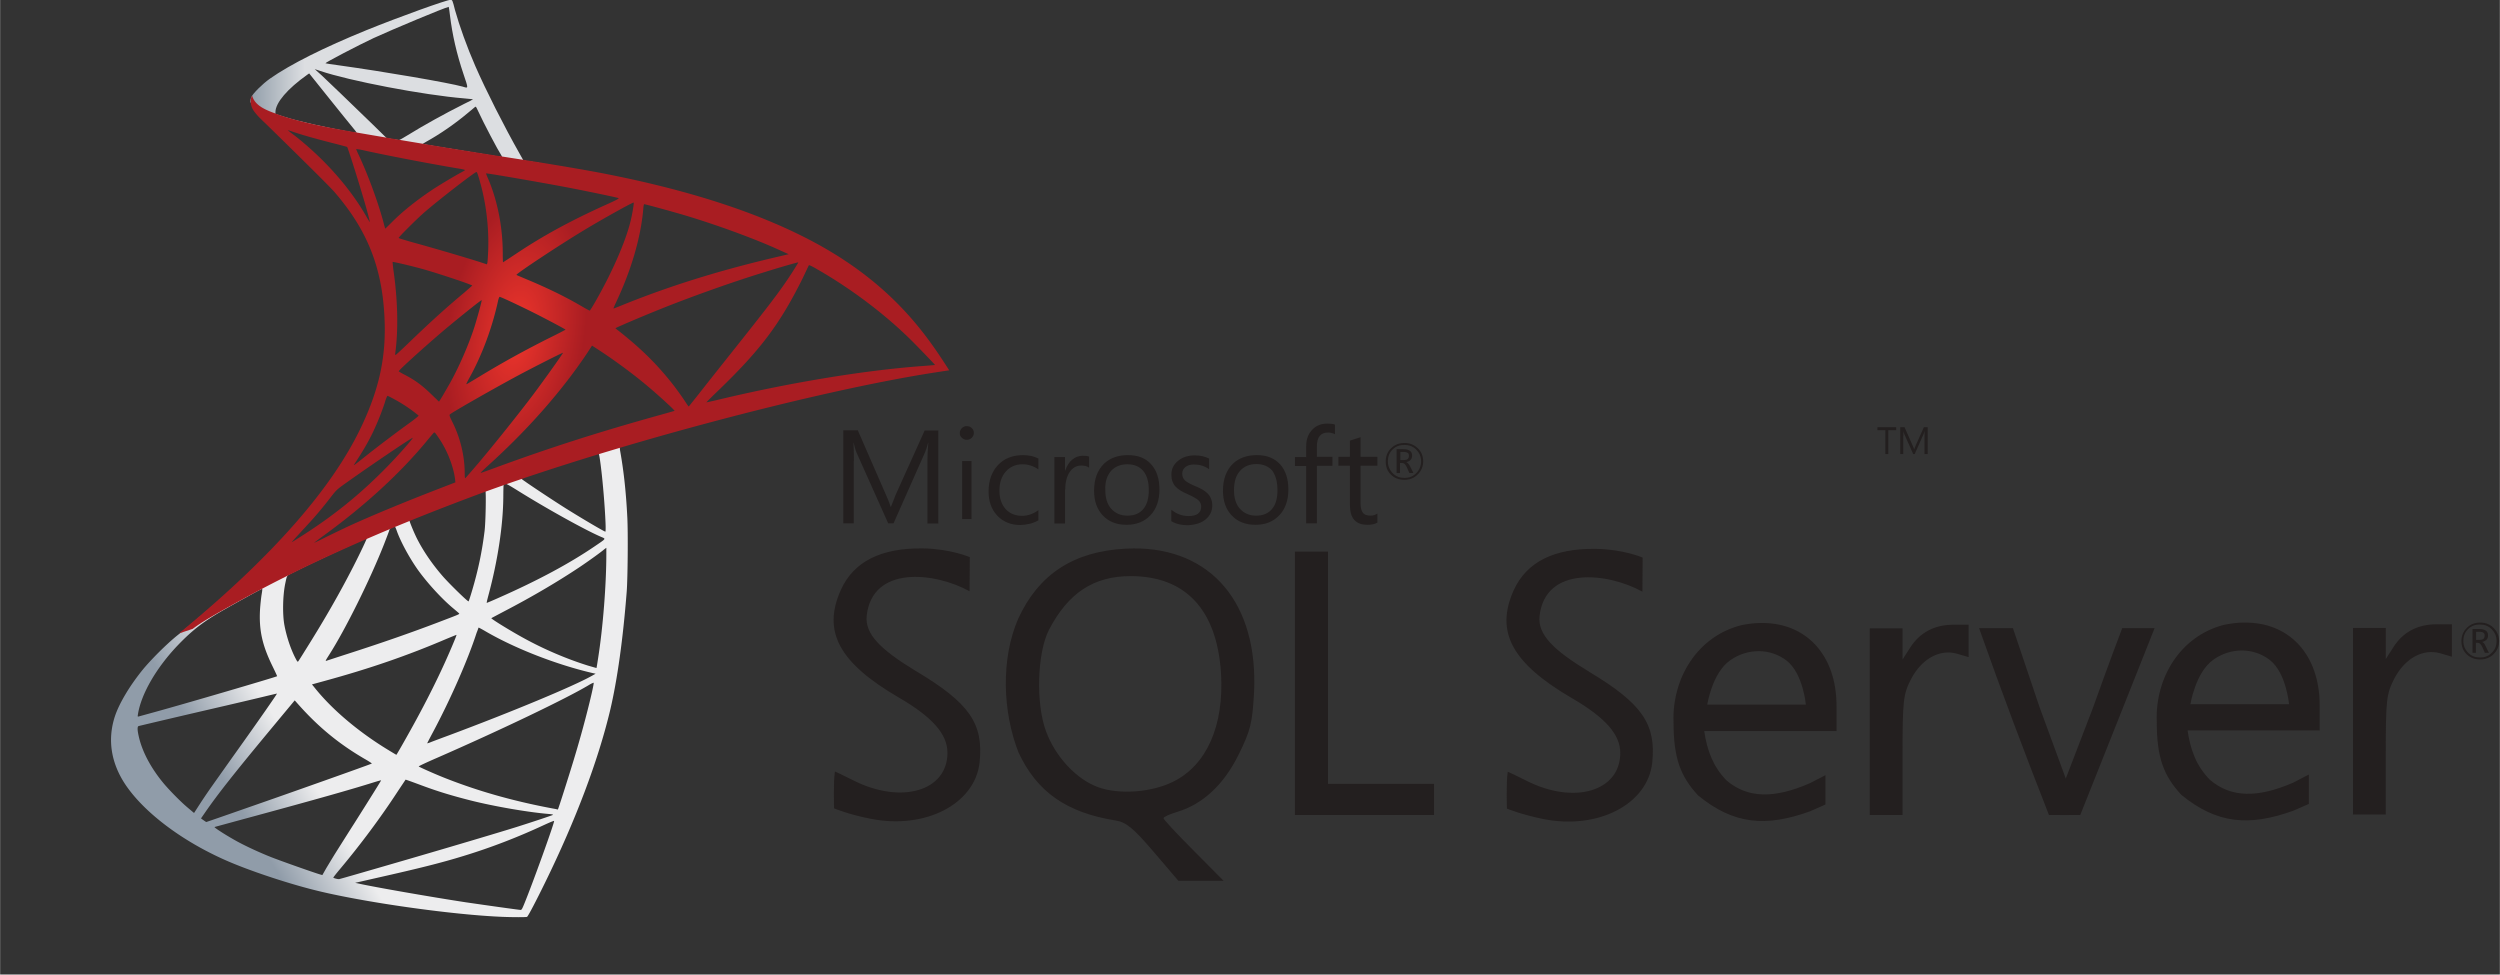 <?xml version="1.0" encoding="UTF-8" standalone="no"?>
<svg
   xmlns:dc="http://purl.org/dc/elements/1.1/"
   xmlns:cc="http://creativecommons.org/ns#"
   xmlns:rdf="http://www.w3.org/1999/02/22-rdf-syntax-ns#"
   xmlns:svg="http://www.w3.org/2000/svg"
   xmlns="http://www.w3.org/2000/svg"
   xmlns:sodipodi="http://sodipodi.sourceforge.net/DTD/sodipodi-0.dtd"
   xmlns:inkscape="http://www.inkscape.org/namespaces/inkscape"
   width="448.016"
   height="174.645"
   viewBox="0 0 264.903 103.275"
   version="1.1"
   id="svg873"
   sodipodi:docname="microsoft-sql-server_50pc.svg"
   inkscape:version="0.92.4 (5da689c313, 2019-01-14)">
  <rect x="0" y="0" width="264.903" height="103.275" fill="#333333" stroke="none"/>
  <defs
     id="defs877" />
  <sodipodi:namedview
     pagecolor="#ffffff"
     bordercolor="#666666"
     borderopacity="1"
     objecttolerance="10"
     gridtolerance="10"
     guidetolerance="10"
     inkscape:pageopacity="0"
     inkscape:pageshadow="2"
     inkscape:window-width="1837"
     inkscape:window-height="1057"
     id="namedview875"
     showgrid="false"
     fit-margin-top="0"
     fit-margin-left="20"
     fit-margin-right="0"
     fit-margin-bottom="10"
     inkscape:zoom="0.43938644"
     inkscape:cx="-44.414384"
     inkscape:cy="-327.3933"
     inkscape:window-x="75"
     inkscape:window-y="-8"
     inkscape:window-maximized="1"
     inkscape:current-layer="svg873" />
  <g
     id="g895"
     transform="matrix(0.199,0,0,0.199,-19.787,-29.239)">
    <g
       id="g869"
       transform="matrix(0.341,0,0,0.341,-40.78,97.24)">
      <linearGradient
         gradientTransform="matrix(0.123,0,0,-0.123,1158.33,1550.273)"
         y2="1420.331"
         x2="-2061.249"
         y1="923.573"
         x1="-2901.952"
         gradientUnits="userSpaceOnUse"
         id="a">
        <stop
           id="stop848"
           stop-color="#909ca9"
           offset="0" />
        <stop
           id="stop850"
           stop-color="#ededee"
           offset="1" />
      </linearGradient>
      <path
         inkscape:connector-curvature="0"
         style="fill:url(#a)"
         id="path853"
         d="m 1410.773,814.195 -286.9,93.683 -249.599,110.161 -69.829,18.435 c -17.784,16.916 -36.431,34.049 -56.599,51.397 -22.119,19.082 -42.72,36.433 -58.553,49.008 -17.564,13.88 -43.587,39.902 -56.814,56.38 -19.735,24.721 -35.348,50.96 -42.071,71.13 -11.928,36.433 -6.07,73.297 16.916,107.346 29.492,43.369 88.261,87.606 156.785,117.749 34.916,15.4 93.683,35.132 137.92,46.19 73.512,18.651 215.771,38.819 294.054,41.857 15.828,0.65 37.082,0.65 37.947,0 1.737,-1.088 13.881,-24.289 27.979,-53.129 48.142,-98.238 82.838,-190.402 101.703,-269.119 11.276,-47.706 20.166,-111.246 26.019,-186.492 1.521,-21.036 2.169,-91.514 0.868,-115.37 -1.953,-39.033 -5.423,-70.692 -10.84,-101.703 -0.868,-4.555 -1.088,-8.676 -0.652,-8.892 0.865,-0.65 3.467,-1.517 38.815,-11.712 l -7.153,-16.912 v -0.005 0 z m -65.49,38.386 c 2.602,0 9.539,66.573 11.273,108.646 0.436,8.89 0.216,14.745 -0.216,14.745 -1.733,0 -36.649,-20.599 -61.583,-36.212 -21.687,-13.663 -62.888,-40.988 -69.393,-46.192 -2.173,-1.517 -1.957,-1.733 15.828,-7.807 30.14,-10.194 101.706,-33.18 104.091,-33.18 z m -146.161,48.143 c 1.953,0 6.937,2.816 18.865,10.191 44.671,27.974 105.393,61.805 131.415,73.083 8.022,3.469 8.887,2.166 -9.542,14.746 -39.468,26.889 -88.697,53.344 -148.983,80.018 -10.624,4.771 -19.514,8.456 -19.73,8.456 -0.432,0 0.865,-5.418 2.598,-11.925 14.53,-54.001 22.772,-108.647 23.208,-152.452 0.216,-21.687 0.216,-21.687 2.169,-22.334 -0.436,0.217 -0.22,0.217 0,0.217 z m -30.142,11.492 c 1.297,1.299 0.432,49.877 -1.304,63.104 -3.903,31.662 -9.975,61.153 -19.947,94.335 -2.386,8.018 -4.558,14.745 -4.987,15.177 -0.872,1.083 -30.581,-27.975 -40.339,-39.251 -16.916,-19.518 -30.141,-39.035 -39.9,-58.117 -4.988,-9.759 -12.793,-28.84 -12.144,-29.492 3.469,-2.385 117.753,-46.622 118.621,-45.756 z m -141.826,55.731 c 0.216,0 0.432,0 0.652,0.216 0.432,0.434 1.953,3.905 3.254,7.807 6.937,18.867 22.548,46.624 35.997,64.407 14.746,19.518 34.048,40.334 50.091,53.996 5.207,4.337 9.975,8.456 10.624,9.108 1.304,1.302 1.737,1.083 -33.612,14.53 -40.981,15.613 -85.656,31.226 -136.835,47.706 a 6825.474,6825.474 0 0 0 -36.643,11.928 c -1.955,0.652 -1.303,-0.434 4.335,-9.323 25.371,-39.686 63.97,-117.536 85.657,-172.618 3.687,-9.542 7.373,-19.082 8.025,-21.251 0.868,-3.038 1.95,-4.121 4.768,-5.64 1.518,-0.43 3.038,-0.866 3.687,-0.866 z m -43.367,17.999 c 0.649,0.436 -10.411,23.637 -21.254,44.889 -21.036,40.985 -44.022,81.323 -74.815,130.331 -5.204,8.456 -10.19,16.265 -10.842,17.132 -1.083,1.519 -1.519,1.083 -4.988,-5.638 -7.373,-14.53 -13.447,-33.181 -16.699,-50.313 -3.254,-16.916 -2.602,-46.406 1.086,-64.621 2.816,-13.444 2.602,-13.227 9.107,-16.481 27.757,-14.095 117.537,-56.166 118.405,-55.299 z m 374.073,15.182 v 9.107 c 0,48.359 -5.204,114.716 -12.797,163.077 -1.301,8.456 -2.389,15.393 -2.602,15.613 0,0 -6.288,-1.733 -13.661,-3.905 -32.527,-10.193 -67.875,-25.156 -99.754,-42.718 -21.038,-11.494 -51.612,-30.363 -50.743,-31.231 0.213,-0.215 9.323,-4.986 19.947,-10.625 42.509,-22.118 83.274,-45.972 118.622,-69.609 13.229,-8.892 33.176,-23.202 37.518,-27.107 z m -537.802,64.185 c 0.867,0 0.65,1.735 -0.651,9.542 -0.868,5.64 -1.951,16.049 -2.382,23.202 -1.739,31.662 3.469,55.084 19.082,87.177 4.337,8.892 7.809,16.265 7.589,16.48 -1.519,1.303 -145.074,43.375 -190.183,55.734 -13.444,3.685 -25.152,6.939 -26.024,7.153 -1.515,0.436 -1.733,0.22 -1.083,-3.47 4.987,-31.875 29.276,-73.512 63.104,-108.644 22.554,-23.419 40.554,-37.08 71.347,-54.648 22.119,-12.575 56.165,-31.439 58.767,-32.309 0.002,-0.217 0.218,-0.217 0.434,-0.217 z m 338.295,60.503 c 0.216,-0.216 5.42,2.605 11.708,6.29 46.408,26.891 111.03,51.83 166.108,64.623 l 4.991,1.086 -6.941,3.899 c -28.84,16.049 -123.606,55.515 -220.538,91.732 -14.098,5.202 -27.975,10.409 -30.581,11.492 -2.602,1.083 -4.988,1.735 -4.988,1.519 0,-0.22 3.906,-7.809 8.89,-17.132 27.107,-50.744 54.433,-112.547 68.311,-155.485 1.739,-4.12 2.82,-7.805 3.04,-8.024 z m -34.48,11.278 c 0.22,0.221 -1.517,4.771 -3.687,9.975 -18.865,45.756 -43.59,95.636 -75.249,151.583 -8.022,14.314 -14.746,25.808 -14.966,25.808 -0.213,0 -6.721,-3.906 -14.527,-8.676 -45.976,-28.192 -86.743,-62.888 -113.414,-96.501 l -3.905,-4.771 19.732,-5.422 c 70.696,-19.298 130.762,-40.116 190.4,-65.704 8.459,-3.471 15.4,-6.292 15.616,-6.292 z m 214.253,74.815 c 0,0 0.217,0.217 0,0 0.216,4.988 -10.844,49.661 -19.953,81.969 -7.589,27.107 -14.098,48.361 -26.022,85.874 -5.204,16.485 -9.755,30.143 -9.975,30.143 -0.216,0 -1.517,-0.216 -2.818,-0.647 -64.405,-11.714 -122.089,-27.977 -176.303,-49.661 -15.182,-6.074 -36.866,-15.833 -38.167,-16.916 -0.432,-0.438 12.58,-6.506 29.06,-13.663 98.669,-43.154 201.024,-92.164 236.153,-113.196 4.119,-2.603 7.373,-3.903 8.025,-3.903 z m -494.646,16.916 c 0.434,0.432 -27.107,40.118 -65.709,94.114 -13.444,18.867 -29.057,40.985 -34.911,49.225 -5.856,8.241 -14.746,21.253 -19.734,29.06 l -9.112,14.096 -9.759,-8.24 c -11.494,-9.544 -31.442,-29.927 -40.333,-41.204 -18.651,-23.201 -31.226,-47.706 -36.214,-70.04 -2.386,-10.411 -2.386,-15.618 -0.22,-16.265 3.252,-0.867 61.153,-14.53 115.37,-27.11 30.143,-6.937 65.054,-15.177 77.632,-18.213 12.579,-3.041 22.774,-5.423 22.99,-5.423 z m 27.756,10.626 6.937,7.806 c 31.231,34.914 63.108,60.724 101.708,83.272 6.941,3.906 12.144,7.373 11.708,7.594 -1.514,1.083 -134.016,48.136 -195.385,69.389 -34.478,12.143 -62.888,21.901 -63.102,21.901 -0.216,0 -2.169,-1.299 -4.341,-2.818 l -3.901,-2.82 6.288,-9.106 c 20.383,-29.493 45.976,-61.803 101.707,-129.028 z m 173.053,123.822 c 0.213,-0.215 9.755,3.252 21.464,7.594 28.195,10.624 50.527,17.345 80.456,24.936 36.866,9.326 90.211,18.434 121.657,21.035 4.771,0.432 7.373,0.868 6.505,1.519 -1.521,0.868 -33.395,11.494 -56.816,18.867 -37.302,11.708 -151.149,45.32 -243.962,71.995 -17.132,4.987 -31.879,9.108 -32.746,9.323 -2.166,0.436 -9.325,-1.519 -9.325,-2.386 0,-0.431 5.204,-7.153 11.494,-14.527 31.225,-37.3 62.238,-78.935 88.044,-118.403 7.154,-10.846 13.229,-19.736 13.229,-19.953 z m -38.17,1.087 c 0.216,0.216 -15.179,24.936 -42.066,67.439 -11.496,17.999 -24.291,38.383 -28.846,45.54 -4.337,6.939 -10.842,17.784 -14.527,23.854 l -6.29,11.061 -3.252,-0.868 c -7.809,-2.169 -62.672,-21.471 -77.202,-27.325 -18,-7.157 -36.649,-15.829 -50.529,-23.202 -17.346,-9.326 -39.03,-23.206 -37.297,-23.637 0.433,-0.216 30.143,-8.243 65.922,-17.999 94.984,-25.809 147.678,-40.77 182.161,-51.612 6.29,-1.952 11.71,-3.471 11.926,-3.251 z m 269.985,63.318 h 0.216 c 0.868,2.171 -34.26,99.755 -47.06,130.547 -2.815,6.939 -3.896,8.677 -5.417,8.456 -3.687,-0.213 -54.646,-7.37 -85.66,-11.925 -53.994,-8.24 -144.641,-24.073 -167.409,-29.275 l -5.204,-1.083 32.307,-7.378 c 69.396,-15.613 102.791,-24.069 136.619,-34.478 42.722,-13.011 85.011,-29.276 127.729,-49.225 6.722,-3.037 12.361,-5.422 13.879,-5.639 z" />
      <linearGradient
         gradientTransform="matrix(0.123,0,0,-0.123,1158.33,1550.273)"
         y2="10288.81"
         x2="-2206.249"
         y1="10288.81"
         x1="-2882.7"
         gradientUnits="userSpaceOnUse"
         id="b">
        <stop
           id="stop855"
           stop-color="#939fab"
           offset="0" />
        <stop
           id="stop857"
           stop-color="#dcdee1"
           offset="1" />
      </linearGradient>
      <path
         inkscape:connector-curvature="0"
         style="fill:url(#b)"
         id="path860"
         d="m 1114.983,145.414 c -4.771,-0.647 -81.757,27.11 -131.415,47.275 -67.01,27.327 -119.052,53.351 -151.148,75.899 -11.925,8.461 -26.891,23.422 -29.273,29.276 -0.867,2.169 -1.303,4.771 -1.303,7.373 l 29.06,27.541 69.175,22.119 164.594,29.493 188.228,32.312 1.953,-16.264 c -0.649,0 -1.085,-0.216 -1.73,-0.216 l -24.728,-3.905 -4.984,-8.89 c -25.59,-45.107 -53.781,-101.056 -70.261,-138.789 -12.793,-29.276 -24.938,-63.102 -31.662,-87.391 -3.687,-14.746 -4.119,-15.613 -6.501,-15.829 v -0.005 h -0.01 z m -3.474,11.063 h 0.223 c 0.213,0.214 1.081,6.29 1.95,13.442 3.683,30.364 10.411,59.635 21.035,91.297 8.022,23.855 8.022,22.555 -1.301,19.734 -22.119,-6.07 -121.221,-23.202 -193,-33.177 -11.494,-1.519 -21.253,-3.036 -21.253,-3.252 -0.867,-0.867 51.827,-28.41 75.031,-39.25 29.709,-13.665 111.246,-47.711 117.315,-48.794 z m -209.047,97.15 8.461,2.816 c 45.97,15.616 161.551,37.736 225.31,42.94 7.154,0.651 13.229,1.303 13.442,1.303 0.216,0.216 -5.852,3.469 -13.661,7.154 -30.79,15.397 -64.621,34.264 -88.042,48.794 -6.937,4.335 -13.229,7.807 -14.094,7.807 -0.868,0 -5.42,-0.868 -10.191,-1.519 l -8.674,-1.303 -21.683,-21.253 c -38.167,-37.08 -68.094,-65.704 -79.588,-76.549 z m -8.671,6.721 30.576,38.168 c 16.696,21.035 33.611,41.635 37.301,46.187 3.683,4.557 6.721,8.245 6.505,8.461 -0.868,0.65 -44.236,-7.809 -67.226,-13.011 -23.637,-5.423 -33.395,-8.025 -47.924,-12.577 l -11.928,-3.905 v -3.038 c 0.216,-14.53 18.651,-36.214 49.877,-58.331 z m 259.791,52.046 c 0.869,0 1.95,1.951 4.552,7.806 7.373,16.263 30.364,60.07 35.997,68.526 1.74,2.822 4.771,3.038 -25.802,-1.95 -73.512,-11.93 -97.152,-15.829 -97.152,-16.263 0,-0.216 2.169,-1.735 4.988,-3.254 22.771,-12.575 45.756,-28.624 66.142,-45.756 4.988,-4.121 9.542,-8.024 10.407,-8.676 0.216,-0.433 0.652,-0.649 0.868,-0.433 z" />
      <radialGradient
         gradientUnits="userSpaceOnUse"
         gradientTransform="matrix(-0.118,-0.018,-0.036,0.237,-198.955,-1314.415)"
         r="898.12"
         cy="7277.705"
         cx="-14217.448"
         id="c">
        <stop
           id="stop862"
           stop-color="#ee352c"
           offset="0" />
        <stop
           id="stop864"
           stop-color="#a91d22"
           offset="1" />
      </radialGradient>
      <path
         inkscape:connector-curvature="0"
         style="fill:url(#c)"
         id="path867"
         d="m 804.66,294.828 c 0,0 -4.768,7.593 -0.215,18.87 2.822,6.937 11.061,15.393 20.384,24.069 0,0 96.5,94.114 108.211,107.561 53.344,61.585 76.549,122.305 78.718,206.012 1.301,53.78 -8.894,101.054 -34.264,155.919 -45.106,98.453 -140.307,207.098 -287.117,327.67 l 21.472,-7.157 c 13.878,-10.411 32.745,-21.467 76.982,-45.756 102.137,-55.952 217.071,-107.346 358.028,-160.258 202.971,-76.335 536.715,-165.681 726.676,-194.736 l 19.737,-3.038 -3.038,-4.771 c -17.345,-26.891 -29.276,-43.587 -43.59,-61.369 -41.633,-51.612 -92.157,-93.463 -153.964,-128.161 -85.007,-47.489 -194.956,-84.571 -334.173,-112.112 -26.239,-5.207 -83.923,-15.181 -130.763,-22.337 -99.321,-15.393 -163.51,-26.021 -234.203,-38.165 -25.37,-4.339 -63.323,-10.843 -88.478,-16.263 -13.011,-2.822 -37.947,-8.676 -57.464,-15.398 -15.613,-6.075 -38.168,-12.147 -42.939,-30.58 z m 55.952,54.216 c 0.214,-0.214 3.683,1.083 8.24,2.602 8.24,2.816 18.865,6.07 31.446,9.542 a 1599.47,1599.47 0 0 0 28.624,7.589 c 13.011,3.251 23.852,6.288 24.068,6.288 1.521,1.519 23.424,71.558 30.797,98.449 2.815,10.195 4.988,18.867 4.771,18.867 -0.223,0.22 -2.605,-3.469 -5.423,-8.456 -25.373,-44.673 -65.491,-89.995 -111.899,-126.428 -6.069,-4.333 -10.624,-8.237 -10.624,-8.453 z m 106.692,29.492 c 1.085,0 5.856,0.651 11.708,1.951 36.866,8.24 103.008,20.818 145.293,27.975 7.157,1.083 12.797,2.387 12.797,2.818 0,0.436 -2.605,1.951 -5.859,3.688 -7.153,3.685 -35.997,20.815 -45.536,27.322 -24.073,16.047 -45.756,33.395 -61.371,49.008 -6.288,6.29 -11.712,11.494 -11.712,11.494 0,0 -1.297,-3.685 -2.386,-8.242 -7.802,-30.143 -24.069,-74.816 -38.815,-106.258 -2.386,-4.986 -4.339,-9.541 -4.339,-9.973 0,0.433 0,0.217 0.22,0.217 z m 187.795,35.781 c 1.301,0.432 3.47,7.806 7.806,24.069 8.025,31.446 11.712,66.576 10.411,99.321 -0.436,9.108 -0.868,17.564 -1.304,18.651 l -0.649,2.166 -11.276,-3.685 c -23.204,-7.373 -60.935,-18.435 -93.245,-27.541 -18.436,-4.988 -33.395,-9.542 -33.395,-9.975 0,-1.303 26.891,-28.192 38.383,-38.383 21.898,-19.303 81.316,-65.275 83.269,-64.623 z m 14.963,2.166 c 0.652,-0.647 89.779,14.746 130.331,22.554 30.145,5.854 73.948,14.963 76.549,16.049 1.301,0.432 -3.254,3.034 -17.784,9.539 -57.248,25.808 -99.754,49.008 -142.036,77.202 -11.06,7.373 -20.386,13.444 -20.602,13.444 -0.216,0 -0.433,-6.287 -0.433,-13.878 0,-41.201 -8.241,-82.838 -23.424,-117.968 -1.517,-3.47 -2.818,-6.722 -2.601,-6.942 z m 230.516,45.542 c 0.652,0.65 -2.169,18.217 -4.771,28.624 -7.806,32.312 -28.84,80.24 -54.643,125.343 -4.558,8.024 -8.677,14.53 -9.114,14.746 -0.429,0.216 -6.285,-3.038 -13.009,-6.941 -25.154,-14.746 -53.778,-28.624 -85.007,-41.637 -8.671,-3.685 -16.263,-6.723 -16.48,-7.153 -1.521,-1.303 68.308,-47.493 105.174,-69.612 29.276,-17.781 76.982,-44.239 77.85,-43.37 z m 16.48,2.601 c 1.953,0 41.421,10.844 62.019,16.916 50.963,15.181 109.512,36.648 147.679,53.996 l 15.828,7.159 -11.056,2.6 c -93.245,21.467 -173.049,46.192 -250.034,77.418 -6.289,2.602 -11.928,4.771 -12.357,4.771 -0.436,0 1.733,-4.987 4.552,-11.061 23.204,-49.225 38.167,-100.62 41.85,-144.427 0.221,-4.121 0.867,-7.372 1.519,-7.372 z m -392.938,90.213 c 0.649,-0.652 30.793,6.506 47.057,11.056 24.721,6.942 77.198,24.505 77.198,25.808 0,0.216 -5.853,5.204 -12.79,11.278 -28.408,23.637 -55.734,48.572 -88.481,80.234 -9.759,9.328 -17.997,16.917 -18.429,16.917 -0.436,0 -0.649,-1.304 -0.436,-3.038 4.987,-36.433 3.906,-83.272 -3.034,-130.763 -0.653,-6.074 -1.302,-11.276 -1.085,-11.492 z m 633.433,0.652 c 0.429,0.431 -13.881,22.984 -22.988,35.777 -13.009,18.649 -32.098,43.375 -75.252,97.588 -22.765,28.622 -48.358,60.936 -56.812,71.778 -8.678,10.842 -15.831,19.948 -16.051,19.948 -0.216,0 -3.031,-3.901 -6.069,-8.671 -24.289,-36.433 -53.349,-68.311 -87.829,-96.935 -6.505,-5.423 -13.658,-11.278 -16.044,-13.013 -2.386,-1.734 -4.339,-3.469 -4.339,-3.685 0,-0.649 36.862,-16.483 64.841,-27.757 49.01,-19.952 115.794,-43.805 165.892,-59.203 26.24,-8.239 54.215,-16.263 54.651,-15.827 z m 16.696,4.334 c 0.865,-0.215 6.072,2.387 12.361,6.07 52.697,30.143 104.305,68.962 145.077,108.864 11.492,11.278 39.9,40.77 39.464,40.986 0,0 -9.975,0.867 -21.683,1.733 -91.296,6.942 -208.178,26.239 -320.511,53.345 -7.589,1.733 -14.31,3.252 -14.746,3.252 -0.429,0 8.025,-8.456 18.653,-18.647 65.922,-63.538 96.067,-103.656 131.628,-175.22 4.986,-10.623 9.325,-19.731 9.757,-20.383 -0.216,0 -0.216,0 0,0 z m -482.936,49.446 c 3.038,0.647 31.229,13.88 52.48,24.503 19.517,9.755 48.794,25.372 50.311,26.671 0.216,0.216 -10.195,5.638 -22.984,11.928 -40.772,20.384 -75.684,39.682 -112.118,61.802 -10.408,6.29 -19.082,11.497 -19.298,11.497 -0.868,0 -0.652,-0.872 5.204,-11.497 19.518,-35.561 35.129,-78.065 44.023,-119.486 0.864,-3.252 1.733,-5.418 2.382,-5.418 z m -28.192,5.202 c 0.652,0.652 -6.721,27.323 -11.273,41.853 -8.894,27.541 -23.856,62.02 -38.383,88.043 -3.474,6.069 -8.677,14.961 -11.496,19.948 l -5.42,8.674 -12.144,-11.707 c -14.094,-13.663 -25.59,-22.12 -40.333,-29.712 -5.859,-3.033 -10.411,-5.638 -10.411,-6.069 0,-1.735 37.082,-35.347 65.49,-59.635 20.383,-17.566 63.321,-52.045 63.97,-51.395 z m 172.404,70.913 10.627,6.937 c 24.282,15.833 52.906,36.866 74.813,55.298 12.357,10.19 36.21,31.662 40.985,36.866 l 2.598,2.822 -17.561,4.986 c -99.321,27.538 -176.087,52.043 -265.649,85.007 -9.975,3.685 -18.433,6.721 -19.085,6.721 -1.297,0 -2.385,1.083 19.954,-19.519 57.251,-52.691 107.992,-110.812 145.726,-167.411 z m -45.324,11.276 c 0.432,0.432 -29.276,42.284 -47.06,65.922 -21.251,28.192 -58.985,75.465 -85.007,106.256 -10.84,12.797 -20.163,23.422 -20.599,23.64 -0.652,0.216 -0.868,-3.036 -0.868,-8.024 0,-26.242 -6.721,-54.216 -18.433,-78.068 -4.988,-9.975 -5.856,-12.361 -4.768,-13.444 4.119,-3.688 67.223,-39.686 107.123,-61.153 26.89,-14.312 68.956,-35.563 69.612,-35.129 z m -274.107,67.225 c 0.652,0 5.64,2.6 11.279,5.638 13.878,7.589 26.239,16.046 37.298,25.156 0.432,0.432 -5.204,4.988 -12.577,10.406 -20.602,14.746 -51.828,38.385 -70.041,52.915 -19.088,15.18 -19.734,15.613 -17.568,12.361 14.314,-21.903 21.467,-34.264 29.06,-50.093 6.721,-14.094 13.442,-30.793 18.213,-45.323 1.734,-6.289 3.904,-11.06 4.336,-11.06 z m 73.083,57.248 c 1.081,-0.214 2.386,1.735 8.238,10.411 12.361,18.429 21.903,43.154 24.292,63.104 l 0.429,4.339 -29.705,11.494 c -53.133,20.599 -102.139,40.985 -135.322,56.162 -9.322,4.339 -25.587,12.144 -36.211,17.352 -10.627,5.418 -19.301,9.539 -19.301,9.323 0,-0.216 6.721,-5.204 14.961,-11.278 64.844,-47.055 121.007,-98.669 163.076,-150.279 4.555,-5.423 8.677,-10.411 9.107,-10.627 z m -33.612,8.242 c 0.868,0.867 -23.853,28.84 -40.768,45.971 -41.853,42.723 -83.273,76.12 -134.669,108.649 -6.505,4.119 -12.359,7.804 -13.011,8.24 -1.519,0.867 0.432,-1.303 22.986,-25.808 14.314,-15.397 25.155,-28.408 37.516,-44.453 8.24,-10.624 9.759,-12.143 21.688,-20.604 31.878,-22.987 105.39,-72.864 106.258,-71.995 z" />
    </g>
    <path
       style="fill:#231f1f;stroke-width:0.6"
       inkscape:connector-curvature="0"
       id="path871"
       d="m 702.724,438.983 c -1.366,0 -2.732,0.13 -4.085,0.13 -27.585,1.47 -46.19,13.61 -57.068,37.317 -9.304,21.441 -8.288,49.468 0.104,71.04 9.759,21.079 25.528,32.203 51.85,36.405 5.569,0.912 9.304,3.97 20.09,16.564 l 13.272,15.549 h 24.071 l -16.006,-16.135 c -8.848,-8.847 -16.004,-16.55 -16.004,-17.227 0,-0.676 3.385,-2.159 7.481,-3.408 13.506,-4.087 24.722,-14.521 32.567,-30.512 6.35,-12.841 7.261,-16.811 8.171,-32.788 2.381,-47.556 -22.692,-77.288 -64.445,-76.948 z m 21.104,124.362 c -11.71,5.672 -28.714,6.804 -39.814,2.732 -11.476,-4.215 -22.588,-16.133 -27.585,-29.626 -5.555,-14.755 -4.762,-41.974 1.588,-54.232 10.214,-19.517 23.72,-28.494 43.458,-28.494 29.275,0 45.929,17.93 48.103,51.629 1.718,28.131 -7.703,49.235 -25.737,57.979 z m 415.815,-83.741 c -10.097,0 -17.825,4.087 -23.031,12.139 l -4.085,6.376 v -16.577 h -17.474 v 99.407 h 17.462 v -31.774 c 0,-29.054 0.362,-32.45 4.423,-40.401 5.596,-10.903 15.223,-16.34 24.527,-13.738 l 6.245,1.822 v -17.227 h -8.067 z m -102.659,-0.911 c -3.423,0 -7.054,0.456 -10.669,1.25 -23.383,6.114 -36.563,28.493 -35.756,51.524 0,19.283 3.746,28.924 13.051,39.034 19.062,15.639 36.301,16.888 59.565,8.497 3.969,-1.691 8.288,-3.643 8.288,-3.643 v -15.639 l -8.288,4.294 c -18.827,8.197 -33.01,8.197 -44.369,-1.458 -7.246,-7.378 -10.435,-16.225 -11.904,-26.321 h 70.456 v -13.403 c 0,-27.323 -16.446,-44.576 -40.388,-44.134 z m -28.495,43.588 c 0,0 2.603,-17.044 12.257,-23.732 4.646,-3.28 9.98,-4.866 15.197,-4.866 5.231,0 10.448,1.691 14.755,4.984 8.849,6.805 10.331,23.486 10.331,23.486 h -52.54 v 0.129 z m -421.267,-17.929 c -18.944,-11.477 -27.349,-19.753 -26.321,-29.511 2.94,-26.998 36.302,-23.264 54.777,-13.049 l 0.131,-18.163 c 0,0 -10.214,-4.424 -24.853,-4.658 -22.457,-0.338 -36.978,7.025 -43.782,22.015 -9.994,22.119 -1.145,38.799 30.838,57.406 17.955,10.447 25.891,19.517 25.891,29.405 0,20.428 -24.63,27.559 -50.041,14.742 -5.23,-2.602 -9.654,-4.775 -9.888,-4.775 -0.911,5.791 -0.442,19.647 -0.442,19.647 0,0 7.807,3.28 19.516,5.542 29.04,5.79 55.467,-7.832 57.965,-29.951 2.173,-20.765 -5.336,-31.657 -33.791,-48.662 z m 707.072,-25.893 c -3.409,0 -7.027,0.468 -10.8,1.262 -23.354,6.115 -36.51,28.495 -35.612,51.526 0,19.257 3.735,28.807 13.037,38.903 19.063,15.653 36.302,16.915 59.684,8.51 3.955,-1.691 8.262,-3.616 8.262,-3.616 v -15.665 l -8.275,4.318 c -18.866,8.171 -33.049,8.171 -44.368,-1.483 -7.287,-7.364 -10.448,-16.108 -11.919,-26.323 h 70.339 v -13.402 c 0,-27.193 -16.447,-44.459 -40.388,-44.003 z m -28.495,43.588 c 0,0 2.629,-17.019 12.269,-23.837 4.633,-3.291 9.967,-4.879 15.184,-4.879 5.204,0 10.448,1.691 14.756,4.996 8.848,6.805 10.331,23.603 10.331,23.603 h -52.527 z m -320.285,-17.474 c -18.944,-11.45 -27.324,-19.752 -26.309,-29.511 2.94,-27.012 36.302,-23.264 54.778,-13.049 l 0.131,-18.163 c 0,0 -10.214,-4.424 -24.853,-4.633 -22.457,-0.338 -36.978,7.027 -43.795,22.015 -9.98,22.118 -1.015,38.8 30.862,57.406 17.93,10.436 25.867,19.387 25.867,29.275 0,20.428 -24.617,27.676 -50.029,14.741 -5.204,-2.602 -9.628,-4.75 -9.888,-4.75 -0.911,5.789 -0.442,19.648 -0.442,19.648 0,0 7.715,3.162 19.386,5.542 29.067,5.803 55.506,-7.807 57.992,-29.926 2.16,-20.662 -5.335,-31.552 -33.7,-48.571 v -0.024 z m 451.453,-25.203 c -10.097,0 -17.915,4.097 -23.03,12.152 l -4.087,6.349 v -16.55 h -17.474 v 99.38 h 17.461 v -31.772 c 0,-29.042 0.35,-32.451 4.425,-40.388 5.594,-10.89 15.221,-16.341 24.525,-13.727 l 6.245,1.821 v -17.265 h -8.066 z m -590.413,24.63 v -63.314 h -17.617 v 140.237 h 74.087 v -16.562 h -56.47 v -60.361 z m 407.409,19.738 -14.521,37.785 -13.962,-37.993 -14.182,-42.104 h -18.033 c 11.685,33.127 24.395,66.826 37.212,99.497 5.556,0.13 11.125,0 16.679,0 l 19.609,-49.235 19.972,-50.25 h -17.239 c 0,0 -7.613,19.96 -15.548,42.313 z M 847.149,402.472 c 2.837,0 5.204,-0.91 7.156,-2.861 1.925,-1.927 2.94,-4.19 2.94,-7.027 0,-2.837 -1.015,-5.205 -2.94,-7.027 -1.952,-1.821 -4.203,-2.733 -7.027,-2.733 -2.861,0 -5.23,0.912 -7.156,2.837 -1.951,1.927 -2.836,4.295 -2.836,7.027 0,2.863 0.911,5.23 2.836,7.027 1.822,1.82 4.19,2.732 7.027,2.732 z m -6.245,-16.133 c 1.691,-1.691 3.747,-2.473 6.375,-2.473 2.473,0 4.529,0.782 6.247,2.473 1.691,1.691 2.602,3.747 2.602,6.245 0,2.498 -0.911,4.658 -2.602,6.349 -1.717,1.69 -3.774,2.498 -6.247,2.498 -2.511,0 -4.554,-0.781 -6.245,-2.498 -1.691,-1.691 -2.602,-3.851 -2.602,-6.349 0,-2.498 0.781,-4.553 2.472,-6.245 z m 4.202,7.157 h 1.145 c 0.808,0 1.601,0.78 2.277,2.264 l 1.367,3.07 h 2.146 l -1.691,-3.41 c -0.689,-1.365 -1.366,-2.159 -2.16,-2.381 1.002,-0.234 1.795,-0.572 2.368,-1.249 0.571,-0.584 0.78,-1.379 0.78,-2.277 0,-1.04 -0.325,-1.82 -1.014,-2.393 -0.781,-0.65 -2.03,-1.001 -3.644,-1.001 h -3.616 v 12.712 h 1.821 v -5.335 z m 0,-5.908 h 1.588 c 1.145,0 1.952,0.234 2.394,0.572 0.43,0.338 0.547,0.782 0.547,1.588 0,1.47 -0.912,2.161 -2.602,2.161 h -1.951 v -4.32 z m -291.011,4.775 c 0,-4.424 -0.13,-7.715 -0.234,-9.654 h 0.104 c 0.455,2.288 1.015,3.994 1.47,5.126 l 16.914,37.785 h 2.837 l 16.914,-38.123 c 0.457,-1.04 0.912,-2.602 1.471,-4.775 h 0.13 c -0.338,3.774 -0.455,7.052 -0.455,9.667 v 33.349 h 5.789 v -49.573 h -7.26 l -15.548,34.48 c -0.573,1.366 -1.367,3.41 -2.381,6.116 h -0.235 c -0.338,-1.34 -1.132,-3.383 -2.263,-5.882 l -15.198,-34.832 h -7.715 v 49.573 h 5.569 v -33.231 z m 57.627,0.092 h 4.997 v 30.875 h -4.997 z m 2.498,-11.321 c 1.042,0 1.926,-0.352 2.602,-1.04 0.69,-0.677 1.146,-1.562 1.146,-2.602 0,-1.015 -0.339,-1.927 -1.132,-2.602 -0.703,-0.69 -1.601,-1.042 -2.629,-1.042 -1.014,0 -1.925,0.352 -2.603,1.042 -0.688,0.676 -1.144,1.587 -1.144,2.602 0,1.132 0.352,1.925 1.144,2.602 0.782,0.688 1.588,1.04 2.603,1.04 z m 38.124,42.873 v -5.44 c -2.733,2.043 -5.674,3.059 -8.718,3.059 -3.642,0 -6.597,-1.249 -8.757,-3.642 -2.146,-2.368 -3.291,-5.662 -3.291,-9.76 0,-4.294 1.145,-7.704 3.512,-10.306 2.277,-2.498 5.231,-3.747 8.849,-3.747 2.953,0 5.788,0.912 8.405,2.734 v -5.79 c -2.381,-1.249 -5.1,-1.822 -8.171,-1.822 -5.674,0 -10.096,1.822 -13.401,5.336 -3.28,3.512 -4.971,8.288 -4.971,14.052 0,5.126 1.47,9.433 4.529,12.725 3.187,3.382 7.261,5.1 12.257,5.1 3.863,-0.107 7.024,-0.914 9.757,-2.5 z m 14.299,-16.46 c 0,-4.073 0.911,-7.364 2.602,-9.629 1.588,-2.042 3.513,-3.07 5.79,-3.07 1.926,0 3.292,0.351 4.293,1.145 v -5.908 c -0.78,-0.338 -1.912,-0.455 -3.382,-0.455 -2.043,0 -3.863,0.688 -5.464,1.952 -1.691,1.339 -3.044,3.383 -3.838,5.985 h -0.13 v -7.248 h -5.66 v 35.391 h 5.672 v -18.163 z m 32.567,18.866 c 5.335,0 9.629,-1.718 12.816,-5.126 3.174,-3.385 4.762,-7.937 4.762,-13.612 0,-5.788 -1.456,-10.213 -4.423,-13.506 -2.94,-3.29 -7.027,-4.879 -12.362,-4.879 -5.335,0 -9.629,1.588 -12.816,4.658 -3.409,3.385 -5.204,8.159 -5.204,14.288 0,5.335 1.457,9.759 4.529,13.051 3.174,3.408 7.377,5.113 12.699,5.113 z m -8.067,-28.833 c 2.16,-2.277 4.997,-3.41 8.509,-3.41 3.644,0 6.376,1.133 8.406,3.41 2.042,2.381 3.058,5.778 3.058,10.318 0,4.319 -0.911,7.715 -2.837,9.992 -1.925,2.381 -4.762,3.643 -8.51,3.643 -3.643,0 -6.466,-1.262 -8.626,-3.643 -2.146,-2.394 -3.175,-5.674 -3.175,-9.992 -0.221,-4.294 0.911,-7.806 3.175,-10.318 z m 50.485,25.75 c 2.159,-1.925 3.305,-4.293 3.305,-7.261 0,-2.602 -0.912,-4.762 -2.603,-6.466 -1.38,-1.365 -3.512,-2.602 -6.596,-3.851 -2.734,-1.144 -4.424,-2.16 -5.336,-2.954 -0.91,-0.91 -1.47,-2.041 -1.47,-3.643 0,-1.47 0.573,-2.602 1.693,-3.513 1.145,-0.91 2.602,-1.352 4.554,-1.352 3.058,0 5.672,0.806 8.066,2.511 v -5.674 c -2.29,-1.144 -4.775,-1.69 -7.612,-1.69 -3.643,0 -6.713,1.003 -8.978,2.939 -2.381,1.927 -3.512,4.425 -3.512,7.364 0,2.602 0.78,4.763 2.263,6.349 1.249,1.354 3.385,2.734 6.35,3.968 2.837,1.25 4.763,2.381 5.79,3.291 1.015,0.912 1.47,2.043 1.47,3.385 0,3.304 -2.263,5.009 -6.688,5.009 -3.409,0 -6.466,-1.12 -9.2,-3.383 v 6.113 c 2.473,1.485 5.44,2.161 8.718,2.161 4.203,-0.221 7.494,-1.249 9.758,-3.292 z m 27.011,-34.038 c -5.336,0 -9.629,1.588 -12.817,4.658 -3.383,3.385 -5.204,8.159 -5.204,14.288 0,5.335 1.471,9.759 4.528,13.051 3.188,3.408 7.377,5.113 12.712,5.113 5.464,0 9.629,-1.717 12.816,-5.127 3.188,-3.382 4.775,-7.936 4.775,-13.61 0,-5.79 -1.483,-10.213 -4.424,-13.505 -3.069,-3.292 -7.156,-4.88 -12.361,-4.88 z m 11.007,18.607 c 0,4.319 -0.911,7.715 -2.836,9.992 -1.926,2.381 -4.763,3.643 -8.51,3.643 -3.644,0 -6.467,-1.262 -8.627,-3.643 -2.146,-2.394 -3.174,-5.674 -3.174,-9.992 0,-4.554 1.133,-8.066 3.41,-10.436 2.146,-2.264 4.984,-3.409 8.509,-3.409 3.512,0 6.337,1.144 8.378,3.409 1.822,2.498 2.837,5.894 2.837,10.436 z m 15.328,17.708 h 5.66 v -30.641 h 8.288 v -4.763 h -8.288 v -5.465 c 0,-4.969 1.925,-7.468 5.907,-7.468 1.34,0 2.707,0.338 3.722,0.911 v -5.113 c -1.015,-0.455 -2.381,-0.559 -4.087,-0.559 -3.057,0 -5.555,0.911 -7.598,2.836 -2.381,2.264 -3.643,5.204 -3.643,9.187 v 5.803 h -5.987 v 4.762 h 5.987 v 30.526 z m 23.25,-9.655 c 0,6.923 3.059,10.448 9.304,10.448 2.264,0 3.968,-0.364 5.335,-1.171 v -4.866 c -1.04,0.781 -2.277,1.146 -3.643,1.146 -1.925,0 -3.278,-0.457 -4.073,-1.485 -0.807,-1.013 -1.262,-2.732 -1.262,-5.101 v -19.972 h 8.977 v -4.763 h -8.977 v -10.434 c -1.952,0.676 -3.864,1.249 -5.674,1.82 v 8.613 h -6.115 v 4.763 h 6.115 v 20.987 z m 608.928,65.238 c -1.925,-1.82 -4.202,-2.732 -7.025,-2.732 -2.862,0 -5.231,0.911 -7.157,2.863 -1.925,1.913 -2.837,4.293 -2.837,7.027 0,2.837 0.912,5.205 2.823,7.025 1.927,1.822 4.294,2.734 7.157,2.734 2.823,0 5.204,-0.912 7.157,-2.837 1.913,-1.952 2.927,-4.202 2.927,-7.025 -0.104,-2.863 -1.132,-5.231 -3.058,-7.052 z m -0.91,13.403 c -1.692,1.691 -3.748,2.471 -6.246,2.471 -2.471,0 -4.527,-0.781 -6.245,-2.471 -1.691,-1.718 -2.603,-3.865 -2.603,-6.376 0,-2.473 0.781,-4.527 2.498,-6.245 1.691,-1.69 3.735,-2.473 6.349,-2.473 2.473,0 4.529,0.782 6.246,2.473 1.691,1.718 2.602,3.772 2.602,6.245 0,2.629 -0.781,4.658 -2.602,6.376 z m -5.101,-5.791 c 1.015,-0.234 1.822,-0.689 2.381,-1.249 0.573,-0.586 0.782,-1.381 0.782,-2.289 0,-1.015 -0.326,-1.822 -1.015,-2.381 -0.781,-0.651 -2.042,-1.003 -3.642,-1.003 h -3.617 v 12.698 h 1.822 v -5.335 h 1.131 c 0.782,0 1.562,0.78 2.264,2.264 l 1.352,3.058 h 2.161 l -1.691,-3.41 c -0.586,-1.483 -1.263,-2.161 -1.951,-2.382 z m -1.249,-1.144 h -1.951 v -4.293 h 1.601 c 1.132,0 1.925,0.207 2.381,0.559 0.455,0.338 0.559,0.781 0.559,1.588 0,1.47 -0.911,2.147 -2.602,2.147 z m -316.55,-98.925 h 1.588 v -12.712 h 4.201 v -1.588 h -9.991 v 1.588 h 4.204 v 12.712 z m 9.628,-9.55 c 0,-1.237 0,-2.252 -0.091,-2.823 0.104,0.676 0.338,1.132 0.443,1.47 l 4.88,10.903 h 0.781 l 4.891,-11.008 c 0.131,-0.338 0.236,-0.781 0.456,-1.365 -0.104,1.132 -0.104,2.041 -0.104,2.732 v 9.629 h 1.692 v -14.287 h -2.044 l -4.423,9.863 c -0.104,0.352 -0.457,1.04 -0.677,1.822 h -0.13 c -0.091,-0.457 -0.325,-0.911 -0.65,-1.691 l -4.424,-9.993 h -2.29 v 14.312 h 1.6 v -9.55 z" />
  </g>
</svg>
